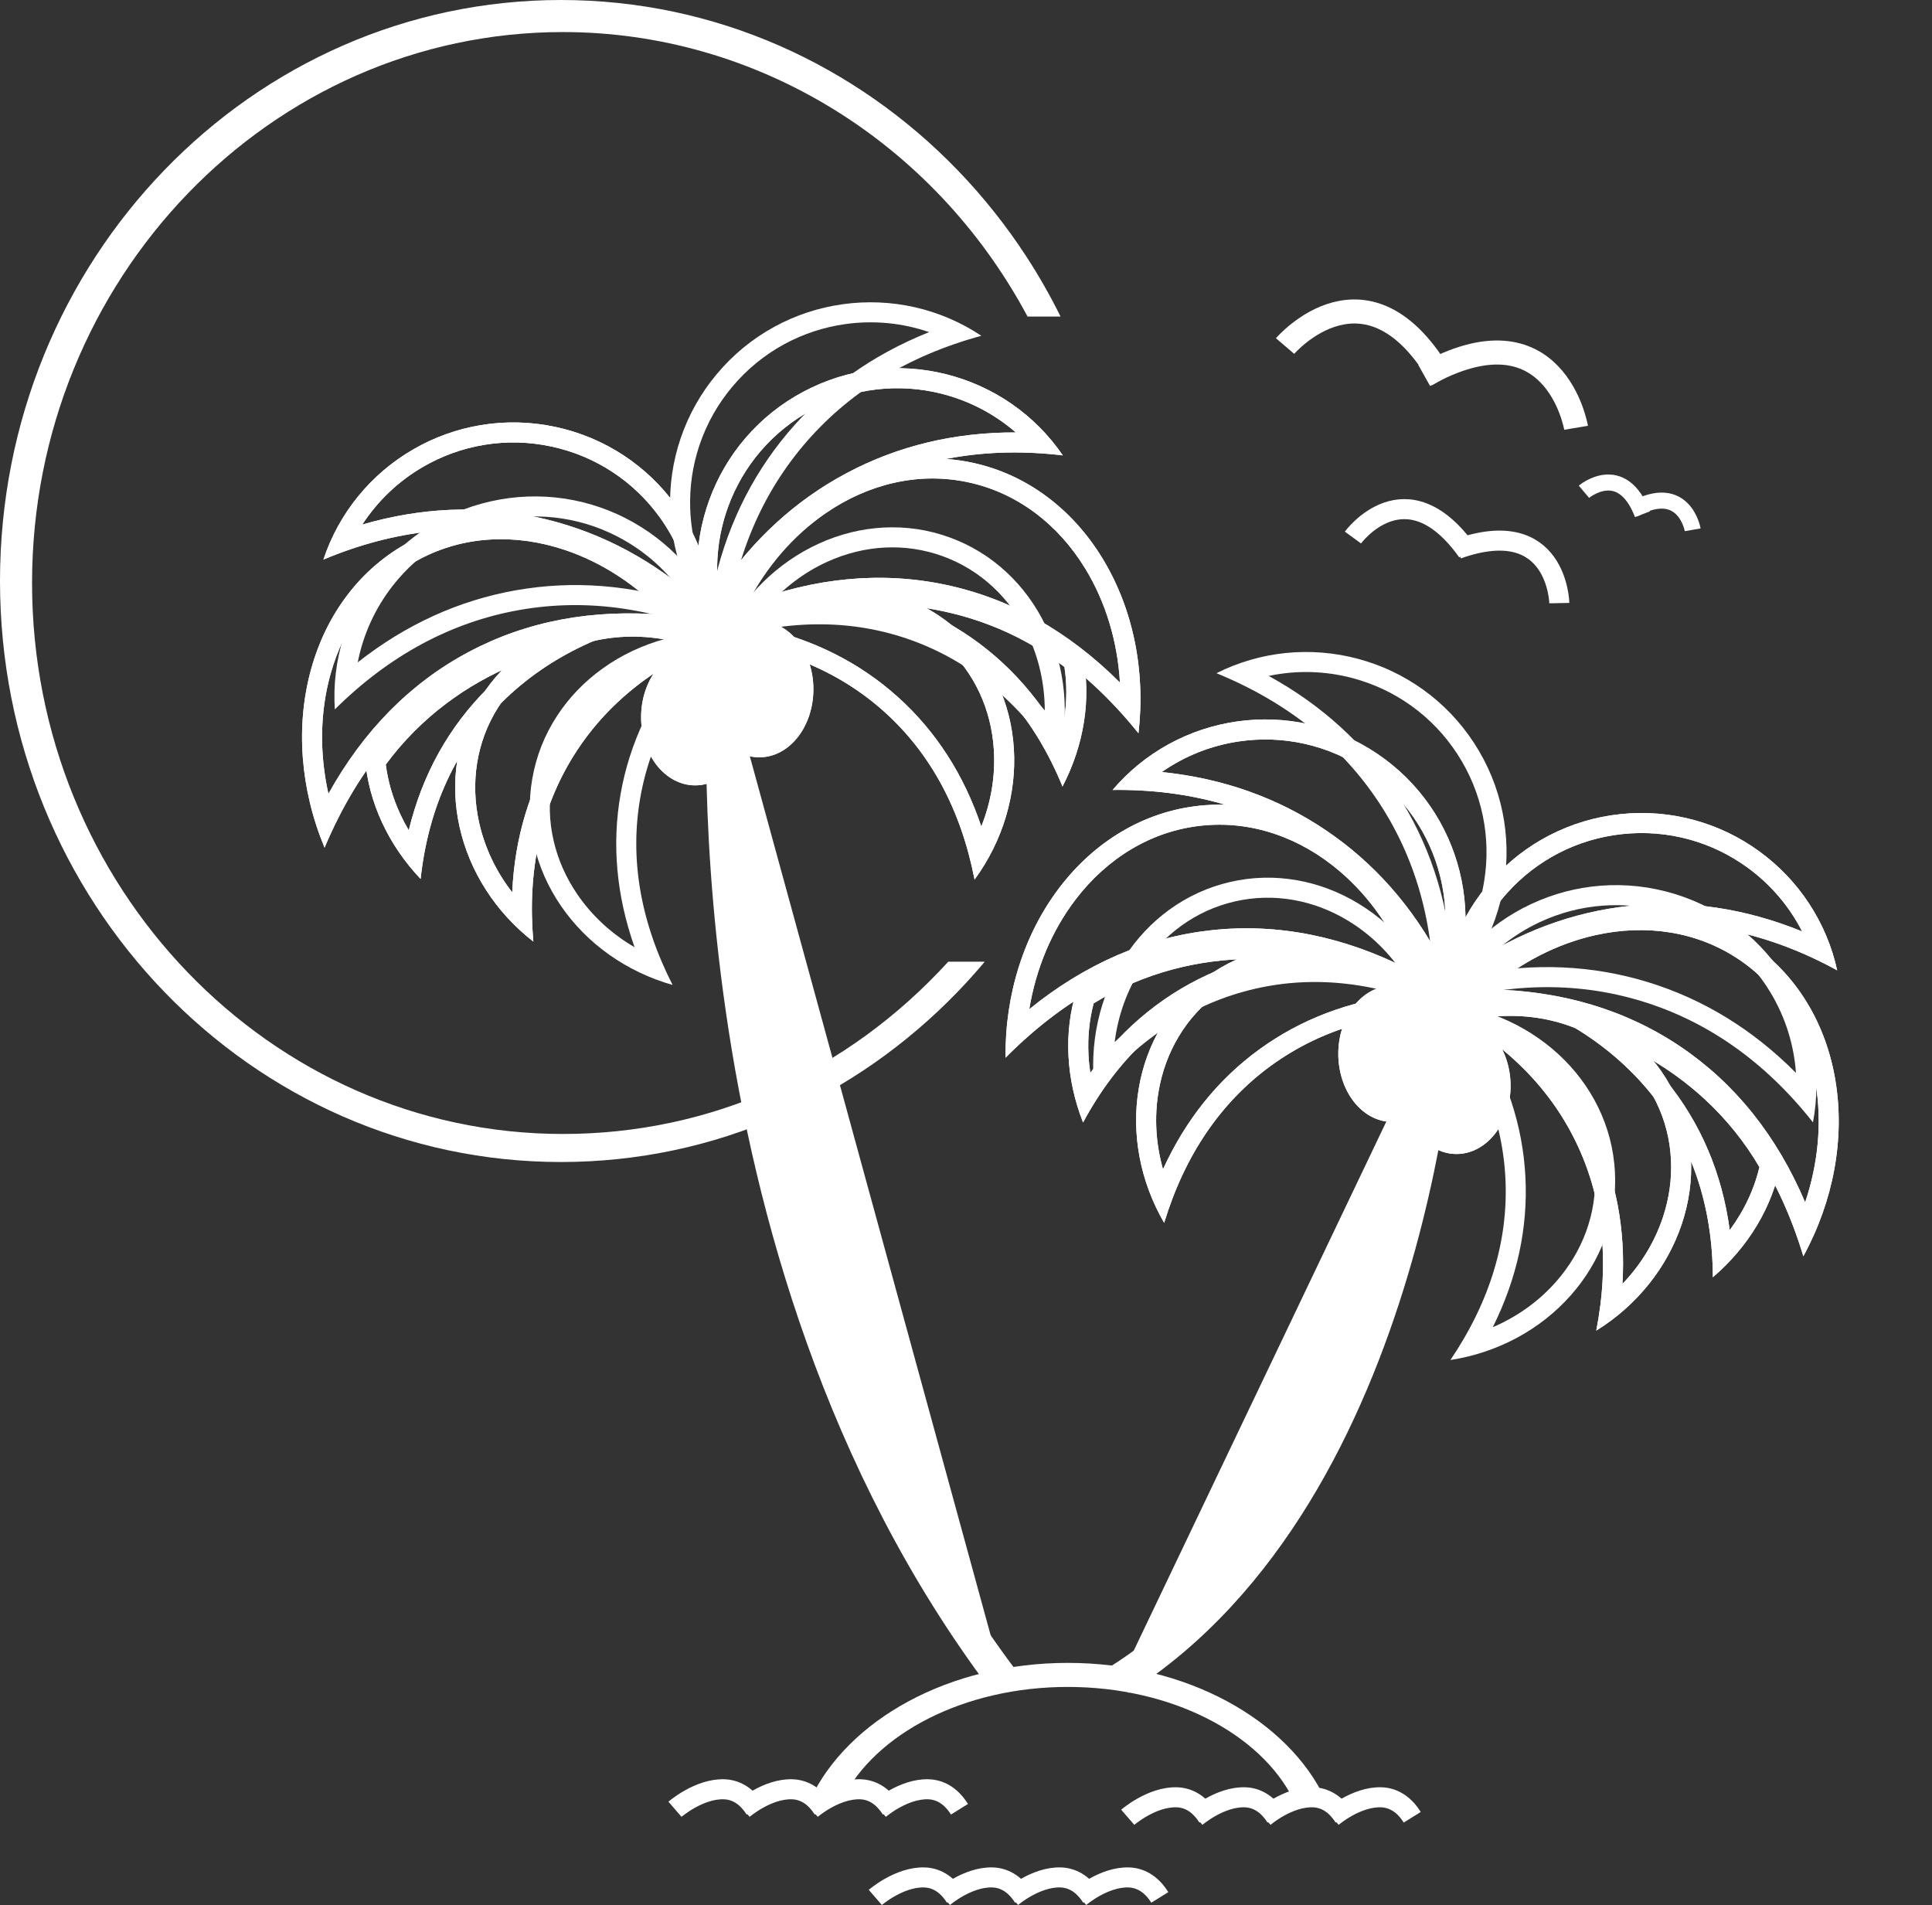 <svg
    xmlns="http://www.w3.org/2000/svg" width="482.173" height="475.419" viewBox="0 0 482.173 475.419">
  <rect x="0" y="0" width="482.173" height="475.419" fill="#333333" stroke="none"/>
  <g id="Group_1"
      transform="translate(1407 -579)">
    <g id="Subtraction_2"
        transform="translate(-1407 579)" fill="none">
      <path d="M140,290A135.4,135.4,0,0,1,85.506,278.6a138.55,138.55,0,0,1-23.782-13.369A142.306,142.306,0,0,1,41,247.531a145.056,145.056,0,0,1-17.095-21.46A146.979,146.979,0,0,1,2.844,174.222a151.549,151.549,0,0,1,0-58.444A146.979,146.979,0,0,1,23.91,63.929,145.056,145.056,0,0,1,41,42.469a142.305,142.305,0,0,1,20.72-17.706A138.546,138.546,0,0,1,85.506,11.395a135.81,135.81,0,0,1,108.988,0,138.572,138.572,0,0,1,23.781,13.369,142.249,142.249,0,0,1,20.72,17.706,145.055,145.055,0,0,1,17.095,21.46A146.742,146.742,0,0,1,264.688,79h-8.241C233.031,35.206,188.6,8,140.5,8,67.439,8,8,69.682,8,145.5S67.439,283,140.5,283c36.694,0,70.845-15.271,96.163-43h9.105c-2.171,2.592-4.45,5.125-6.773,7.53a142.306,142.306,0,0,1-20.72,17.706A138.579,138.579,0,0,1,194.494,278.6,135.4,135.4,0,0,1,140,290Z" stroke="none"/>
      <path d="M 140 290 C 130.501 290 121.008 289.009 111.785 287.054 C 102.794 285.148 93.952 282.306 85.506 278.605 C 77.209 274.97 69.207 270.472 61.725 265.236 C 54.314 260.05 47.342 254.093 41.005 247.531 C 34.668 240.967 28.916 233.747 23.91 226.071 C 18.855 218.322 14.512 210.035 11.002 201.441 C 7.428 192.688 4.683 183.53 2.844 174.222 C 0.957 164.67 -1.582845106895547e-05 154.838 -1.582845106895547e-05 145 C -1.582845106895547e-05 135.161 0.957 125.33 2.844 115.778 C 4.683 106.47 7.428 97.312 11.002 88.559 C 14.512 79.964 18.855 71.678 23.91 63.929 C 28.916 56.253 34.668 49.033 41.005 42.469 C 47.342 35.907 54.314 29.95 61.725 24.764 C 69.208 19.527 77.209 15.03 85.506 11.395 C 93.952 7.694 102.794 4.852 111.785 2.946 C 121.008 0.991 130.501 2.229817619081587e-05 140 2.229817619081587e-05 C 149.5 2.229817619081587e-05 158.993 0.991 168.215 2.946 C 177.206 4.852 186.048 7.694 194.494 11.395 C 202.792 15.03 210.793 19.528 218.275 24.764 C 225.689 29.952 232.661 35.909 238.995 42.469 C 245.332 49.033 251.083 56.253 256.09 63.929 C 259.23 68.743 262.123 73.814 264.688 79 L 256.448 79 C 233.031 35.206 188.603 8 140.5 8 C 67.439 8 8 69.682 8 145.5 C 8 221.318 67.439 283 140.5 283 C 177.194 283 211.345 267.729 236.663 240 L 245.768 240 C 243.597 242.592 241.318 245.125 238.995 247.531 C 232.658 254.093 225.686 260.05 218.275 265.236 C 210.793 270.472 202.792 274.97 194.494 278.605 C 186.048 282.306 177.206 285.148 168.215 287.054 C 158.993 289.009 149.5 290 140 290 Z" stroke="none" fill="#fff"/>
    </g>
    <g id="Subtraction_3"
        transform="translate(-1229.073 739.317) rotate(-168)" fill="none">
      <path d="M99.384,0h0C83.677,10.9,66.958,16.43,49.692,16.43S15.708,10.9,0,0A49.886,49.886,0,0,0,16.236,31.587,49.829,49.829,0,0,0,31.462,41a49.769,49.769,0,0,0,18.23,3.428A49.767,49.767,0,0,0,67.921,41a49.827,49.827,0,0,0,15.226-9.415A49.894,49.894,0,0,0,99.384,0Z" stroke="none"/>
      <path d="M 91.709 10.571 C 78.257 17.784 64.171 21.43 49.692 21.43 C 35.214 21.43 21.127 17.784 7.675 10.572 C 10.197 17.134 14.253 23.071 19.582 27.873 C 23.629 31.519 28.24 34.37 33.286 36.347 C 38.508 38.392 44.027 39.43 49.692 39.43 C 55.355 39.43 60.875 38.392 66.097 36.347 C 71.143 34.37 75.753 31.519 79.8 27.873 C 85.129 23.071 89.186 17.135 91.709 10.571 M 99.384 1.1444091796875e-05 L 99.384 0.002 C 98.036 12.151 92.27 23.368 83.147 31.588 C 78.651 35.638 73.529 38.805 67.921 41.002 C 62.115 43.276 55.982 44.43 49.692 44.43 C 43.401 44.43 37.267 43.276 31.462 41.002 C 25.854 38.805 20.731 35.638 16.236 31.587 C 7.113 23.368 1.346 12.151 -7.62939453125e-06 0.003 C 15.708 10.903 32.427 16.43 49.692 16.43 C 66.958 16.43 83.677 10.902 99.382 0.001 L 99.384 1.1444091796875e-05 Z" stroke="none" fill="#fff"/>
    </g>
    <g id="Subtraction_4"
        transform="translate(-1141.748 692.652) rotate(152)" fill="none">
      <path d="M99.384,0h0C83.677,10.9,66.958,16.43,49.692,16.43S15.708,10.9,0,0A49.886,49.886,0,0,0,16.236,31.587,49.829,49.829,0,0,0,31.462,41a49.769,49.769,0,0,0,18.23,3.428A49.767,49.767,0,0,0,67.921,41a49.827,49.827,0,0,0,15.226-9.415A49.894,49.894,0,0,0,99.384,0Z" stroke="none"/>
      <path d="M 91.709 10.571 C 78.257 17.784 64.171 21.43 49.692 21.43 C 35.214 21.43 21.127 17.784 7.675 10.572 C 10.197 17.134 14.253 23.071 19.582 27.873 C 23.629 31.519 28.24 34.37 33.286 36.347 C 38.508 38.392 44.027 39.43 49.692 39.43 C 55.355 39.43 60.875 38.392 66.097 36.347 C 71.143 34.37 75.753 31.519 79.8 27.873 C 85.129 23.071 89.186 17.135 91.709 10.571 M 99.384 3.814697265625e-06 L 99.384 0.002 C 98.036 12.151 92.27 23.368 83.147 31.588 C 78.651 35.638 73.529 38.805 67.921 41.002 C 62.115 43.276 55.982 44.43 49.692 44.43 C 43.401 44.43 37.267 43.276 31.462 41.002 C 25.854 38.805 20.731 35.638 16.236 31.587 C 7.113 23.368 1.346 12.151 -1.52587890625e-05 0.003 C 15.708 10.903 32.427 16.43 49.692 16.43 C 66.958 16.43 83.677 10.902 99.382 0.001 L 99.384 3.814697265625e-06 Z" stroke="none" fill="#fff"/>
    </g>
    <g id="Subtraction_5"
        transform="translate(-1229.415 739.194) rotate(152)" fill="none">
      <path d="M109.384,0l0,0C92.1,14.092,73.7,21.237,54.692,21.237S17.289,14.093,0,0c1.482,15.7,7.829,30.2,17.869,40.826A54.28,54.28,0,0,0,34.627,53a47.646,47.646,0,0,0,40.127,0A54.278,54.278,0,0,0,91.513,40.83C101.554,30.205,107.9,15.706,109.384,0Z" stroke="none"/>
      <path d="M 102.231 11.413 C 87.056 21.258 71.113 26.237 54.692 26.237 C 38.272 26.237 22.329 21.258 7.152 11.414 C 9.891 21.342 14.81 30.313 21.503 37.395 C 26.01 42.164 31.129 45.886 36.717 48.457 C 42.447 51.093 48.494 52.43 54.692 52.43 C 60.888 52.43 66.936 51.093 72.665 48.457 C 78.254 45.886 83.372 42.164 87.879 37.396 C 94.573 30.313 99.492 21.342 102.231 11.413 M 109.384 3.814697265625e-06 L 109.384 0.003 C 107.901 15.706 101.554 30.205 91.513 40.83 C 86.565 46.065 80.927 50.16 74.755 52.999 C 68.365 55.939 61.615 57.43 54.692 57.43 C 47.768 57.43 41.017 55.939 34.628 52.999 C 28.455 50.16 22.817 46.065 17.869 40.83 C 7.829 30.205 1.482 15.707 7.62939453125e-06 0.004 C 17.289 14.093 35.69 21.237 54.692 21.237 C 73.695 21.237 92.096 14.092 109.382 0.002 L 109.384 3.814697265625e-06 Z" stroke="none" fill="#fff"/>
    </g>
    <g id="Subtraction_6"
        transform="matrix(-0.53, 0.848, -0.848, -0.53, -1226.516, 738.194)" fill="none">
      <path d="M89.384,0h0C75.257,10.657,60.221,16.06,44.692,16.06S14.128,10.658,0,0A50.3,50.3,0,0,0,14.6,30.876a44.4,44.4,0,0,0,13.694,9.2,41.791,41.791,0,0,0,32.79,0,44.4,44.4,0,0,0,13.694-9.2A50.313,50.313,0,0,0,89.384,0Z" stroke="none"/>
      <path d="M 81.762 10.983 C 69.888 17.677 57.463 21.06 44.692 21.06 C 31.92 21.06 19.497 17.677 7.621 10.984 C 9.9 17.173 13.464 22.764 18.1 27.304 C 21.697 30.826 25.786 33.576 30.255 35.479 C 34.854 37.437 39.711 38.43 44.692 38.43 C 49.672 38.43 54.529 37.437 59.128 35.479 C 63.596 33.576 67.686 30.826 71.282 27.304 C 75.919 22.764 79.483 17.173 81.762 10.983 M 89.384 -3.814697265625e-06 L 89.384 0.002 C 88.172 11.877 82.986 22.842 74.781 30.877 C 70.737 34.836 66.13 37.932 61.087 40.079 C 55.865 42.302 50.349 43.43 44.692 43.43 C 39.034 43.43 33.518 42.302 28.296 40.079 C 23.253 37.932 18.645 34.835 14.602 30.876 C 6.397 22.842 1.211 11.878 7.62939453125e-06 0.003 C 14.128 10.658 29.164 16.06 44.692 16.06 C 60.221 16.06 75.257 10.657 89.383 0.001 L 89.384 -3.814697265625e-06 Z" stroke="none" fill="#fff"/>
    </g>
    <g id="Subtraction_7"
        transform="matrix(0.978, 0.208, -0.208, 0.978, -1217.9, 683.079)" fill="none">
      <path d="M109.384,57.43l0,0C92.1,43.337,73.7,36.193,54.691,36.193S17.289,43.337,0,57.426c1.482-15.7,7.829-30.2,17.869-40.826A54.28,54.28,0,0,1,34.627,4.43a47.646,47.646,0,0,1,40.127,0A54.278,54.278,0,0,1,91.513,16.6c10.041,10.625,16.388,25.124,17.871,40.827Z" stroke="none"/>
      <path d="M 102.231 46.017 C 99.492 36.088 94.572 27.117 87.879 20.034 C 83.372 15.265 78.254 11.544 72.665 8.973 C 66.936 6.337 60.888 5 54.691 5 C 48.494 5 42.447 6.337 36.717 8.973 C 31.129 11.544 26.01 15.266 21.503 20.034 C 14.81 27.117 9.891 36.087 7.152 46.016 C 22.329 36.171 38.272 31.193 54.691 31.193 C 71.113 31.193 87.056 36.171 102.231 46.017 M 109.384 57.43 L 109.382 57.428 C 92.096 43.337 73.695 36.193 54.691 36.193 C 35.69 36.193 17.289 43.337 4.909446033707354e-06 57.426 C 1.482 41.723 7.829 27.224 17.869 16.6 C 22.817 11.365 28.455 7.27 34.627 4.43 C 41.017 1.491 47.768 2.366083390370477e-05 54.691 2.366083390370477e-05 C 61.615 2.366083390370477e-05 68.365 1.491 74.755 4.43 C 80.927 7.27 86.565 11.364 91.513 16.6 C 101.554 27.224 107.901 41.724 109.384 57.427 L 109.384 57.43 Z" stroke="none" fill="#fff"/>
    </g>
    <g id="Subtraction_8"
        transform="translate(-1201.144 706.437) rotate(42)" fill="none">
      <path d="M89.384,43.43h0C75.257,32.773,60.221,27.37,44.692,27.37S14.128,32.772,0,43.427A50.3,50.3,0,0,1,14.6,12.553,44.4,44.4,0,0,1,28.3,3.35a41.791,41.791,0,0,1,32.79,0,44.4,44.4,0,0,1,13.694,9.2,50.313,50.313,0,0,1,14.6,30.874Z" stroke="none"/>
      <path d="M 81.762 32.446 C 79.483 26.257 75.919 20.665 71.282 16.126 C 67.686 12.604 63.596 9.853 59.128 7.951 C 54.529 5.993 49.672 5 44.692 5 C 39.711 5 34.854 5.993 30.255 7.951 C 25.786 9.853 21.697 12.604 18.1 16.126 C 13.464 20.666 9.9 26.256 7.621 32.446 C 19.497 25.752 31.92 22.37 44.692 22.37 C 57.463 22.37 69.887 25.753 81.762 32.446 M 89.384 43.43 L 89.383 43.428 C 75.257 32.773 60.221 27.37 44.692 27.37 C 29.164 27.37 14.128 32.772 4.339599399827421e-06 43.427 C 1.211 31.552 6.397 20.588 14.602 12.553 C 18.645 8.594 23.253 5.498 28.296 3.35 C 33.518 1.127 39.034 1.895446803246159e-05 44.692 1.895446803246159e-05 C 50.349 2.287801180500537e-06 55.865 1.127 61.087 3.35 C 66.13 5.498 70.737 8.594 74.781 12.553 C 82.986 20.588 88.172 31.553 89.384 43.427 L 89.384 43.43 Z" stroke="none" fill="#fff"/>
    </g>
    <g id="Subtraction_11"
        transform="translate(-1361.289 683.174) rotate(3)" fill="none">
      <path d="M65.209,111.927l0,0a52.691,52.691,0,0,1-10.35-13.576A46.865,46.865,0,0,1,49.8,82.768,78.99,78.99,0,0,1,66.337,63.833c15.5-12.891,35.765-19.992,60.222-21.105-1.528-1.3-3.132-2.561-4.768-3.751a59.07,59.07,0,0,1,6.5,3.524C109.356,46.53,94.2,54.687,83.242,66.748S66.216,94.008,65.209,111.924Z" stroke="none"/>
      <path d="M 61.618 99.952 C 64.265 85.853 70.269 73.59 79.541 63.385 C 81.489 61.241 83.56 59.213 85.749 57.303 C 79.841 60.146 74.43 63.606 69.534 67.678 C 63.91 72.354 59.039 77.793 55.035 83.865 C 55.795 88.035 57.219 92.114 59.278 96.014 C 59.989 97.36 60.77 98.674 61.618 99.952 M 65.209 111.927 L 65.207 111.925 C 60.968 107.896 57.486 103.328 54.857 98.349 C 52.232 93.378 50.531 88.136 49.799 82.768 C 54.264 75.615 59.828 69.245 66.337 63.833 C 81.84 50.942 102.102 43.841 126.559 42.728 C 125.032 41.43 123.428 40.167 121.791 38.976 C 124.03 40.015 126.215 41.201 128.288 42.5 C 109.356 46.53 94.201 54.687 83.242 66.748 C 72.283 78.809 66.216 94.008 65.209 111.924 L 65.209 111.927 Z" stroke="none" fill="#fff"/>
    </g>
    <g id="Subtraction_14"
        transform="translate(-1127.259 770.275) rotate(161)" fill="none">
      <path d="M15.409,0l0,0A52.692,52.692,0,0,0,5.058,13.578,46.865,46.865,0,0,0,0,29.159,78.99,78.99,0,0,0,16.538,48.094C32.041,60.985,52.3,68.086,76.76,69.2c-1.528,1.3-3.132,2.561-4.768,3.751a59.068,59.068,0,0,0,6.5-3.524C59.557,65.4,44.4,57.239,33.443,45.179S16.416,17.918,15.409,0Z" stroke="none"/>
      <path d="M 11.819 11.975 C 10.971 13.253 10.19 14.567 9.479 15.913 C 7.42 19.813 5.996 23.892 5.236 28.062 C 9.24 34.134 14.111 39.573 19.735 44.249 C 24.631 48.32 30.042 51.781 35.95 54.624 C 33.761 52.714 31.69 50.685 29.742 48.542 C 20.47 38.337 14.466 26.074 11.819 11.975 M 15.409 -1.52587890625e-05 L 15.409 0.003 C 16.416 17.918 22.484 33.118 33.443 45.179 C 44.402 57.239 59.557 65.397 78.488 69.426 C 76.416 70.726 74.23 71.912 71.992 72.951 C 73.629 71.76 75.233 70.497 76.76 69.199 C 52.302 68.086 32.041 60.985 16.538 48.094 C 10.029 42.682 4.465 36.311 -7.62939453125e-06 29.159 C 0.732 23.791 2.433 18.549 5.058 13.578 C 7.687 8.599 11.169 4.031 15.408 0.002 L 15.409 -1.52587890625e-05 Z" stroke="none" fill="#fff"/>
    </g>
    <g id="Subtraction_15"
        transform="translate(-1229.073 739.317) rotate(-168)" fill="none">
      <path d="M99.384,0h0C83.677,10.9,66.958,16.43,49.692,16.43S15.708,10.9,0,0A49.886,49.886,0,0,0,16.236,31.587,49.829,49.829,0,0,0,31.462,41a49.769,49.769,0,0,0,18.23,3.428A49.767,49.767,0,0,0,67.921,41a49.827,49.827,0,0,0,15.226-9.415A49.894,49.894,0,0,0,99.384,0Z" stroke="none"/>
      <path d="M 91.709 10.571 C 78.257 17.784 64.171 21.43 49.692 21.43 C 35.214 21.43 21.127 17.784 7.675 10.572 C 10.197 17.134 14.253 23.071 19.582 27.873 C 23.629 31.519 28.24 34.37 33.286 36.347 C 38.508 38.392 44.027 39.43 49.692 39.43 C 55.355 39.43 60.875 38.392 66.097 36.347 C 71.143 34.37 75.753 31.519 79.8 27.873 C 85.129 23.071 89.186 17.135 91.709 10.571 M 99.384 1.1444091796875e-05 L 99.384 0.002 C 98.036 12.151 92.27 23.368 83.147 31.588 C 78.651 35.638 73.529 38.805 67.921 41.002 C 62.115 43.276 55.982 44.43 49.692 44.43 C 43.401 44.43 37.267 43.276 31.462 41.002 C 25.854 38.805 20.731 35.638 16.236 31.587 C 7.113 23.368 1.346 12.151 -7.62939453125e-06 0.003 C 15.708 10.903 32.427 16.43 49.692 16.43 C 66.958 16.43 83.677 10.902 99.382 0.001 L 99.384 1.1444091796875e-05 Z" stroke="none" fill="#fff"/>
    </g>
    <g id="Subtraction_16"
        transform="translate(-1141.748 692.652) rotate(152)" fill="none">
      <path d="M99.384,0h0C83.677,10.9,66.958,16.43,49.692,16.43S15.708,10.9,0,0A49.886,49.886,0,0,0,16.236,31.587,49.829,49.829,0,0,0,31.462,41a49.769,49.769,0,0,0,18.23,3.428A49.767,49.767,0,0,0,67.921,41a49.827,49.827,0,0,0,15.226-9.415A49.894,49.894,0,0,0,99.384,0Z" stroke="none"/>
      <path d="M 91.709 10.571 C 78.257 17.784 64.171 21.43 49.692 21.43 C 35.214 21.43 21.127 17.784 7.675 10.572 C 10.197 17.134 14.253 23.071 19.582 27.873 C 23.629 31.519 28.24 34.37 33.286 36.347 C 38.508 38.392 44.027 39.43 49.692 39.43 C 55.355 39.43 60.875 38.392 66.097 36.347 C 71.143 34.37 75.753 31.519 79.8 27.873 C 85.129 23.071 89.186 17.135 91.709 10.571 M 99.384 3.814697265625e-06 L 99.384 0.002 C 98.036 12.151 92.27 23.368 83.147 31.588 C 78.651 35.638 73.529 38.805 67.921 41.002 C 62.115 43.276 55.982 44.43 49.692 44.43 C 43.401 44.43 37.267 43.276 31.462 41.002 C 25.854 38.805 20.731 35.638 16.236 31.587 C 7.113 23.368 1.346 12.151 -1.52587890625e-05 0.003 C 15.708 10.903 32.427 16.43 49.692 16.43 C 66.958 16.43 83.677 10.902 99.382 0.001 L 99.384 3.814697265625e-06 Z" stroke="none" fill="#fff"/>
    </g>
    <g id="Subtraction_17"
        transform="translate(-1229.415 739.194) rotate(152)" fill="none">
      <path d="M109.384,0l0,0C92.1,14.092,73.7,21.237,54.692,21.237S17.289,14.093,0,0c1.482,15.7,7.829,30.2,17.869,40.826A54.28,54.28,0,0,0,34.627,53a47.646,47.646,0,0,0,40.127,0A54.278,54.278,0,0,0,91.513,40.83C101.554,30.205,107.9,15.706,109.384,0Z" stroke="none"/>
      <path d="M 102.231 11.413 C 87.056 21.258 71.113 26.237 54.692 26.237 C 38.272 26.237 22.329 21.258 7.152 11.414 C 9.891 21.342 14.81 30.313 21.503 37.395 C 26.01 42.164 31.129 45.886 36.717 48.457 C 42.447 51.093 48.494 52.43 54.692 52.43 C 60.888 52.43 66.936 51.093 72.665 48.457 C 78.254 45.886 83.372 42.164 87.879 37.396 C 94.573 30.313 99.492 21.342 102.231 11.413 M 109.384 3.814697265625e-06 L 109.384 0.003 C 107.901 15.706 101.554 30.205 91.513 40.83 C 86.565 46.065 80.927 50.16 74.755 52.999 C 68.365 55.939 61.615 57.43 54.692 57.43 C 47.768 57.43 41.017 55.939 34.628 52.999 C 28.455 50.16 22.817 46.065 17.869 40.83 C 7.829 30.205 1.482 15.707 7.62939453125e-06 0.004 C 17.289 14.093 35.69 21.237 54.692 21.237 C 73.695 21.237 92.096 14.092 109.382 0.002 L 109.384 3.814697265625e-06 Z" stroke="none" fill="#fff"/>
    </g>
    <g id="Subtraction_18"
        transform="matrix(-0.53, 0.848, -0.848, -0.53, -1226.516, 738.194)" fill="none">
      <path d="M89.384,0h0C75.257,10.657,60.221,16.06,44.692,16.06S14.128,10.658,0,0A50.3,50.3,0,0,0,14.6,30.876a44.4,44.4,0,0,0,13.694,9.2,41.791,41.791,0,0,0,32.79,0,44.4,44.4,0,0,0,13.694-9.2A50.313,50.313,0,0,0,89.384,0Z" stroke="none"/>
      <path d="M 81.762 10.983 C 69.888 17.677 57.463 21.06 44.692 21.06 C 31.92 21.06 19.497 17.677 7.621 10.984 C 9.9 17.173 13.464 22.764 18.1 27.304 C 21.697 30.826 25.786 33.576 30.255 35.479 C 34.854 37.437 39.711 38.43 44.692 38.43 C 49.672 38.43 54.529 37.437 59.128 35.479 C 63.596 33.576 67.686 30.826 71.282 27.304 C 75.919 22.764 79.483 17.173 81.762 10.983 M 89.384 -3.814697265625e-06 L 89.384 0.002 C 88.172 11.877 82.986 22.842 74.781 30.877 C 70.737 34.836 66.13 37.932 61.087 40.079 C 55.865 42.302 50.349 43.43 44.692 43.43 C 39.034 43.43 33.518 42.302 28.296 40.079 C 23.253 37.932 18.645 34.835 14.602 30.876 C 6.397 22.842 1.211 11.878 7.62939453125e-06 0.003 C 14.128 10.658 29.164 16.06 44.692 16.06 C 60.221 16.06 75.257 10.657 89.383 0.001 L 89.384 -3.814697265625e-06 Z" stroke="none" fill="#fff"/>
    </g>
    <g id="Subtraction_19"
        transform="matrix(0.978, 0.208, -0.208, 0.978, -1217.9, 683.079)" fill="none">
      <path d="M109.384,57.43l0,0C92.1,43.337,73.7,36.193,54.691,36.193S17.289,43.337,0,57.426c1.482-15.7,7.829-30.2,17.869-40.826A54.28,54.28,0,0,1,34.627,4.43a47.646,47.646,0,0,1,40.127,0A54.278,54.278,0,0,1,91.513,16.6c10.041,10.625,16.388,25.124,17.871,40.827Z" stroke="none"/>
      <path d="M 102.231 46.017 C 99.492 36.088 94.572 27.117 87.879 20.034 C 83.372 15.265 78.254 11.544 72.665 8.973 C 66.936 6.337 60.888 5 54.691 5 C 48.494 5 42.447 6.337 36.717 8.973 C 31.129 11.544 26.01 15.266 21.503 20.034 C 14.81 27.117 9.891 36.087 7.152 46.016 C 22.329 36.171 38.272 31.193 54.691 31.193 C 71.113 31.193 87.056 36.171 102.231 46.017 M 109.384 57.43 L 109.382 57.428 C 92.096 43.337 73.695 36.193 54.691 36.193 C 35.69 36.193 17.289 43.337 4.909446033707354e-06 57.426 C 1.482 41.723 7.829 27.224 17.869 16.6 C 22.817 11.365 28.455 7.27 34.627 4.43 C 41.017 1.491 47.768 2.366083390370477e-05 54.691 2.366083390370477e-05 C 61.615 2.366083390370477e-05 68.365 1.491 74.755 4.43 C 80.927 7.27 86.565 11.364 91.513 16.6 C 101.554 27.224 107.901 41.724 109.384 57.427 L 109.384 57.43 Z" stroke="none" fill="#fff"/>
    </g>
    <g id="Subtraction_20"
        transform="translate(-1201.144 706.437) rotate(42)" fill="none">
      <path d="M89.384,43.43h0C75.257,32.773,60.221,27.37,44.692,27.37S14.128,32.772,0,43.427A50.3,50.3,0,0,1,14.6,12.553,44.4,44.4,0,0,1,28.3,3.35a41.791,41.791,0,0,1,32.79,0,44.4,44.4,0,0,1,13.694,9.2,50.313,50.313,0,0,1,14.6,30.874Z" stroke="none"/>
      <path d="M 81.762 32.446 C 79.483 26.257 75.919 20.665 71.282 16.126 C 67.686 12.604 63.596 9.853 59.128 7.951 C 54.529 5.993 49.672 5 44.692 5 C 39.711 5 34.854 5.993 30.255 7.951 C 25.786 9.853 21.697 12.604 18.1 16.126 C 13.464 20.666 9.9 26.256 7.621 32.446 C 19.497 25.752 31.92 22.37 44.692 22.37 C 57.463 22.37 69.887 25.753 81.762 32.446 M 89.384 43.43 L 89.383 43.428 C 75.257 32.773 60.221 27.37 44.692 27.37 C 29.164 27.37 14.128 32.772 4.339599399827421e-06 43.427 C 1.211 31.552 6.397 20.588 14.602 12.553 C 18.645 8.594 23.253 5.498 28.296 3.35 C 33.518 1.127 39.034 1.895446803246159e-05 44.692 1.895446803246159e-05 C 50.349 2.287801180500537e-06 55.865 1.127 61.087 3.35 C 66.13 5.498 70.737 8.594 74.781 12.553 C 82.986 20.588 88.172 31.553 89.384 43.427 L 89.384 43.43 Z" stroke="none" fill="#fff"/>
    </g>
    <g id="Subtraction_23"
        transform="translate(-1361.289 683.174) rotate(3)" fill="none">
      <path d="M65.209,111.927l0,0a52.691,52.691,0,0,1-10.35-13.576A46.865,46.865,0,0,1,49.8,82.768,78.99,78.99,0,0,1,66.337,63.833c15.5-12.891,35.765-19.992,60.222-21.105-1.528-1.3-3.132-2.561-4.768-3.751a59.07,59.07,0,0,1,6.5,3.524C109.356,46.53,94.2,54.687,83.242,66.748S66.216,94.008,65.209,111.924Z" stroke="none"/>
      <path d="M 61.618 99.952 C 64.265 85.853 70.269 73.59 79.541 63.385 C 81.489 61.241 83.56 59.213 85.749 57.303 C 79.841 60.146 74.43 63.606 69.534 67.678 C 63.91 72.354 59.039 77.793 55.035 83.865 C 55.795 88.035 57.219 92.114 59.278 96.014 C 59.989 97.36 60.77 98.674 61.618 99.952 M 65.209 111.927 L 65.207 111.925 C 60.968 107.896 57.486 103.328 54.857 98.349 C 52.232 93.378 50.531 88.136 49.799 82.768 C 54.264 75.615 59.828 69.245 66.337 63.833 C 81.84 50.942 102.102 43.841 126.559 42.728 C 125.032 41.43 123.428 40.167 121.791 38.976 C 124.03 40.015 126.215 41.201 128.288 42.5 C 109.356 46.53 94.201 54.687 83.242 66.748 C 72.283 78.809 66.216 94.008 65.209 111.924 L 65.209 111.927 Z" stroke="none" fill="#fff"/>
    </g>
    <g id="Subtraction_26"
        transform="translate(-1127.259 770.275) rotate(161)" fill="none">
      <path d="M15.409,0l0,0A52.692,52.692,0,0,0,5.058,13.578,46.865,46.865,0,0,0,0,29.159,78.99,78.99,0,0,0,16.538,48.094C32.041,60.985,52.3,68.086,76.76,69.2c-1.528,1.3-3.132,2.561-4.768,3.751a59.068,59.068,0,0,0,6.5-3.524C59.557,65.4,44.4,57.239,33.443,45.179S16.416,17.918,15.409,0Z" stroke="none"/>
      <path d="M 11.819 11.975 C 10.971 13.253 10.19 14.567 9.479 15.913 C 7.42 19.813 5.996 23.892 5.236 28.062 C 9.24 34.134 14.111 39.573 19.735 44.249 C 24.631 48.32 30.042 51.781 35.95 54.624 C 33.761 52.714 31.69 50.685 29.742 48.542 C 20.47 38.337 14.466 26.074 11.819 11.975 M 15.409 -1.52587890625e-05 L 15.409 0.003 C 16.416 17.918 22.484 33.118 33.443 45.179 C 44.402 57.239 59.557 65.397 78.488 69.426 C 76.416 70.726 74.23 71.912 71.992 72.951 C 73.629 71.76 75.233 70.497 76.76 69.199 C 52.302 68.086 32.041 60.985 16.538 48.094 C 10.029 42.682 4.465 36.311 -7.62939453125e-06 29.159 C 0.732 23.791 2.433 18.549 5.058 13.578 C 7.687 8.599 11.169 4.031 15.408 0.002 L 15.409 -1.52587890625e-05 Z" stroke="none" fill="#fff"/>
    </g>
    <g id="Subtraction_27"
        transform="translate(-1049.278 830.359) rotate(-123)" fill="none">
      <path d="M99.384,0h0C83.677,10.9,66.958,16.43,49.692,16.43S15.708,10.9,0,0A49.886,49.886,0,0,0,16.236,31.587,49.829,49.829,0,0,0,31.462,41a49.769,49.769,0,0,0,18.23,3.428A49.767,49.767,0,0,0,67.921,41a49.827,49.827,0,0,0,15.226-9.415A49.894,49.894,0,0,0,99.384,0Z" stroke="none"/>
      <path d="M 91.709 10.571 C 78.257 17.784 64.171 21.43 49.692 21.43 C 35.214 21.43 21.127 17.784 7.675 10.572 C 10.197 17.134 14.253 23.071 19.582 27.873 C 23.629 31.519 28.24 34.37 33.286 36.347 C 38.508 38.392 44.027 39.43 49.692 39.43 C 55.355 39.43 60.875 38.392 66.097 36.347 C 71.143 34.37 75.753 31.519 79.8 27.873 C 85.129 23.071 89.186 17.135 91.709 10.571 M 99.384 1.1444091796875e-05 L 99.384 0.002 C 98.036 12.151 92.27 23.368 83.147 31.588 C 78.651 35.638 73.529 38.805 67.921 41.002 C 62.115 43.276 55.982 44.43 49.692 44.43 C 43.401 44.43 37.267 43.276 31.462 41.002 C 25.854 38.805 20.731 35.638 16.236 31.587 C 7.113 23.368 1.346 12.151 -7.62939453125e-06 0.003 C 15.708 10.903 32.427 16.43 49.692 16.43 C 66.958 16.43 83.677 10.902 99.382 0.001 L 99.384 1.1444091796875e-05 Z" stroke="none" fill="#fff"/>
    </g>
    <g id="Subtraction_28"
        transform="translate(-954.533 859.109) rotate(-163)" fill="none">
      <path d="M99.384,0h0C83.677,10.9,66.958,16.43,49.692,16.43S15.708,10.9,0,0A49.886,49.886,0,0,0,16.236,31.587,49.829,49.829,0,0,0,31.462,41a49.769,49.769,0,0,0,18.23,3.428A49.767,49.767,0,0,0,67.921,41a49.827,49.827,0,0,0,15.226-9.415A49.894,49.894,0,0,0,99.384,0Z" stroke="none"/>
      <path d="M 91.709 10.571 C 78.257 17.784 64.171 21.43 49.692 21.43 C 35.214 21.43 21.127 17.784 7.675 10.572 C 10.197 17.134 14.253 23.071 19.582 27.873 C 23.629 31.519 28.24 34.37 33.286 36.347 C 38.508 38.392 44.027 39.43 49.692 39.43 C 55.355 39.43 60.875 38.392 66.097 36.347 C 71.143 34.37 75.753 31.519 79.8 27.873 C 85.129 23.071 89.186 17.135 91.709 10.571 M 99.384 3.814697265625e-06 L 99.384 0.002 C 98.036 12.151 92.27 23.368 83.147 31.588 C 78.651 35.638 73.529 38.805 67.921 41.002 C 62.115 43.276 55.982 44.43 49.692 44.43 C 43.401 44.43 37.267 43.276 31.462 41.002 C 25.854 38.805 20.731 35.638 16.236 31.587 C 7.113 23.368 1.346 12.151 -1.52587890625e-05 0.003 C 15.708 10.903 32.427 16.43 49.692 16.43 C 66.958 16.43 83.677 10.902 99.382 0.001 L 99.384 3.814697265625e-06 Z" stroke="none" fill="#fff"/>
    </g>
    <g id="Subtraction_29"
        transform="translate(-1046.676 831.372) rotate(167)" fill="none">
      <path d="M89.384,0h0C75.257,10.657,60.221,16.06,44.692,16.06S14.128,10.658,0,0A50.3,50.3,0,0,0,14.6,30.876a44.4,44.4,0,0,0,13.694,9.2,41.791,41.791,0,0,0,32.79,0,44.4,44.4,0,0,0,13.694-9.2A50.313,50.313,0,0,0,89.384,0Z" stroke="none"/>
      <path d="M 81.762 10.983 C 69.888 17.677 57.463 21.06 44.692 21.06 C 31.92 21.06 19.497 17.677 7.621 10.984 C 9.9 17.173 13.464 22.764 18.1 27.304 C 21.697 30.826 25.786 33.576 30.255 35.479 C 34.854 37.437 39.711 38.43 44.692 38.43 C 49.672 38.43 54.529 37.437 59.128 35.479 C 63.596 33.576 67.686 30.826 71.282 27.304 C 75.919 22.764 79.483 17.173 81.762 10.983 M 89.384 -3.814697265625e-06 L 89.384 0.002 C 88.172 11.877 82.986 22.842 74.781 30.877 C 70.737 34.836 66.13 37.932 61.087 40.079 C 55.865 42.302 50.349 43.43 44.692 43.43 C 39.034 43.43 33.518 42.302 28.296 40.079 C 23.253 37.932 18.645 34.835 14.602 30.876 C 6.397 22.842 1.211 11.878 7.62939453125e-06 0.003 C 14.128 10.658 29.164 16.06 44.692 16.06 C 60.221 16.06 75.257 10.657 89.383 0.001 L 89.384 -3.814697265625e-06 Z" stroke="none" fill="#fff"/>
    </g>
    <g id="Subtraction_30"
        transform="matrix(0.052, 0.999, -0.999, 0.052, -1006.28, 826.858)" fill="none">
      <path d="M89.384,43.43h0C75.257,32.773,60.221,27.37,44.692,27.37S14.128,32.772,0,43.427A50.3,50.3,0,0,1,14.6,12.553,44.4,44.4,0,0,1,28.3,3.35a41.791,41.791,0,0,1,32.79,0,44.4,44.4,0,0,1,13.694,9.2,50.313,50.313,0,0,1,14.6,30.874Z" stroke="none"/>
      <path d="M 81.762 32.446 C 79.483 26.257 75.919 20.665 71.282 16.126 C 67.686 12.604 63.596 9.853 59.128 7.951 C 54.529 5.993 49.672 5 44.692 5 C 39.711 5 34.854 5.993 30.255 7.951 C 25.786 9.853 21.697 12.604 18.1 16.126 C 13.464 20.666 9.9 26.256 7.621 32.446 C 19.497 25.752 31.92 22.37 44.692 22.37 C 57.463 22.37 69.887 25.753 81.762 32.446 M 89.384 43.43 L 89.383 43.428 C 75.257 32.773 60.221 27.37 44.692 27.37 C 29.164 27.37 14.128 32.772 4.339599399827421e-06 43.427 C 1.211 31.552 6.397 20.588 14.602 12.553 C 18.645 8.594 23.253 5.498 28.296 3.35 C 33.518 1.127 39.034 1.895446803246159e-05 44.692 1.895446803246159e-05 C 50.349 2.287801180500537e-06 55.865 1.127 61.087 3.35 C 66.13 5.498 70.737 8.594 74.781 12.553 C 82.986 20.588 88.172 31.553 89.384 43.427 L 89.384 43.43 Z" stroke="none" fill="#fff"/>
    </g>
    <g id="Subtraction_31"
        transform="translate(-1225.564 738.782) rotate(170)" fill="none">
      <path d="M99.384,0h0C83.677,10.9,66.958,16.43,49.692,16.43S15.708,10.9,0,0A49.886,49.886,0,0,0,16.236,31.587,49.829,49.829,0,0,0,31.462,41a49.769,49.769,0,0,0,18.23,3.428A49.767,49.767,0,0,0,67.921,41a49.827,49.827,0,0,0,15.226-9.415A49.894,49.894,0,0,0,99.384,0Z" stroke="none"/>
      <path d="M 91.709 10.571 C 78.257 17.784 64.171 21.43 49.692 21.43 C 35.214 21.43 21.127 17.784 7.675 10.572 C 10.197 17.134 14.253 23.071 19.582 27.873 C 23.629 31.519 28.24 34.37 33.286 36.347 C 38.508 38.392 44.027 39.43 49.692 39.43 C 55.355 39.43 60.875 38.392 66.097 36.347 C 71.143 34.37 75.753 31.519 79.8 27.873 C 85.129 23.071 89.186 17.135 91.709 10.571 M 99.384 1.1444091796875e-05 L 99.384 0.002 C 98.036 12.151 92.27 23.368 83.147 31.588 C 78.651 35.638 73.529 38.805 67.921 41.002 C 62.115 43.276 55.982 44.43 49.692 44.43 C 43.401 44.43 37.267 43.276 31.462 41.002 C 25.854 38.805 20.731 35.638 16.236 31.587 C 7.113 23.368 1.346 12.151 -7.62939453125e-06 0.003 C 15.708 10.903 32.427 16.43 49.692 16.43 C 66.958 16.43 83.677 10.902 99.382 0.001 L 99.384 1.1444091796875e-05 Z" stroke="none" fill="#fff"/>
    </g>
    <g id="Subtraction_32"
        transform="matrix(-0.643, 0.766, -0.766, -0.643, -1162.079, 662.803)" fill="none">
      <path d="M99.384,0h0C83.677,10.9,66.958,16.43,49.692,16.43S15.708,10.9,0,0A49.886,49.886,0,0,0,16.236,31.587,49.829,49.829,0,0,0,31.462,41a49.769,49.769,0,0,0,18.23,3.428A49.767,49.767,0,0,0,67.921,41a49.827,49.827,0,0,0,15.226-9.415A49.894,49.894,0,0,0,99.384,0Z" stroke="none"/>
      <path d="M 91.709 10.571 C 78.257 17.784 64.171 21.43 49.692 21.43 C 35.214 21.43 21.127 17.784 7.675 10.572 C 10.197 17.134 14.253 23.071 19.582 27.873 C 23.629 31.519 28.24 34.37 33.286 36.347 C 38.508 38.392 44.027 39.43 49.692 39.43 C 55.355 39.43 60.875 38.392 66.097 36.347 C 71.143 34.37 75.753 31.519 79.8 27.873 C 85.129 23.071 89.186 17.135 91.709 10.571 M 99.384 3.814697265625e-06 L 99.384 0.002 C 98.036 12.151 92.27 23.368 83.147 31.588 C 78.651 35.638 73.529 38.805 67.921 41.002 C 62.115 43.276 55.982 44.43 49.692 44.43 C 43.401 44.43 37.267 43.276 31.462 41.002 C 25.854 38.805 20.731 35.638 16.236 31.587 C 7.113 23.368 1.346 12.151 -1.52587890625e-05 0.003 C 15.708 10.903 32.427 16.43 49.692 16.43 C 66.958 16.43 83.677 10.902 99.382 0.001 L 99.384 3.814697265625e-06 Z" stroke="none" fill="#fff"/>
    </g>
    <g id="Subtraction_33"
        transform="translate(-1223.615 736.783) rotate(100)" fill="none">
      <path d="M89.384,0h0C75.257,10.657,60.221,16.06,44.692,16.06S14.128,10.658,0,0A50.3,50.3,0,0,0,14.6,30.876a44.4,44.4,0,0,0,13.694,9.2,41.791,41.791,0,0,0,32.79,0,44.4,44.4,0,0,0,13.694-9.2A50.313,50.313,0,0,0,89.384,0Z" stroke="none"/>
      <path d="M 81.762 10.983 C 69.888 17.677 57.463 21.06 44.692 21.06 C 31.92 21.06 19.497 17.677 7.621 10.984 C 9.9 17.173 13.464 22.764 18.1 27.304 C 21.697 30.826 25.786 33.576 30.255 35.479 C 34.854 37.437 39.711 38.43 44.692 38.43 C 49.672 38.43 54.529 37.437 59.128 35.479 C 63.596 33.576 67.686 30.826 71.282 27.304 C 75.919 22.764 79.483 17.173 81.762 10.983 M 89.384 -3.814697265625e-06 L 89.384 0.002 C 88.172 11.877 82.986 22.842 74.781 30.877 C 70.737 34.836 66.13 37.932 61.087 40.079 C 55.865 42.302 50.349 43.43 44.692 43.43 C 39.034 43.43 33.518 42.302 28.296 40.079 C 23.253 37.932 18.645 34.835 14.602 30.876 C 6.397 22.842 1.211 11.878 7.62939453125e-06 0.003 C 14.128 10.658 29.164 16.06 44.692 16.06 C 60.221 16.06 75.257 10.657 89.383 0.001 L 89.384 -3.814697265625e-06 Z" stroke="none" fill="#fff"/>
    </g>
    <g id="Subtraction_34"
        transform="translate(-1211.986 697.835) rotate(20)" fill="none">
      <path d="M89.384,43.43h0C75.257,32.773,60.221,27.37,44.692,27.37S14.128,32.772,0,43.427A50.3,50.3,0,0,1,14.6,12.553,44.4,44.4,0,0,1,28.3,3.35a41.791,41.791,0,0,1,32.79,0,44.4,44.4,0,0,1,13.694,9.2,50.313,50.313,0,0,1,14.6,30.874Z" stroke="none"/>
      <path d="M 81.762 32.446 C 79.483 26.257 75.919 20.665 71.282 16.126 C 67.686 12.604 63.596 9.853 59.128 7.951 C 54.529 5.993 49.672 5 44.692 5 C 39.711 5 34.854 5.993 30.255 7.951 C 25.786 9.853 21.697 12.604 18.1 16.126 C 13.464 20.666 9.9 26.256 7.621 32.446 C 19.497 25.752 31.92 22.37 44.692 22.37 C 57.463 22.37 69.887 25.753 81.762 32.446 M 89.384 43.43 L 89.383 43.428 C 75.257 32.773 60.221 27.37 44.692 27.37 C 29.164 27.37 14.128 32.772 4.339599399827421e-06 43.427 C 1.211 31.552 6.397 20.588 14.602 12.553 C 18.645 8.594 23.253 5.498 28.296 3.35 C 33.518 1.127 39.034 1.895446803246159e-05 44.692 1.895446803246159e-05 C 50.349 2.287801180500537e-06 55.865 1.127 61.087 3.35 C 66.13 5.498 70.737 8.594 74.781 12.553 C 82.986 20.588 88.172 31.553 89.384 43.427 L 89.384 43.43 Z" stroke="none" fill="#fff"/>
    </g>
    <g id="Subtraction_35"
        transform="translate(-1046.937 831.724) rotate(-146)" fill="none">
      <path d="M99.384,0h0C83.677,10.9,66.958,16.43,49.692,16.43S15.708,10.9,0,0A49.886,49.886,0,0,0,16.236,31.587,49.829,49.829,0,0,0,31.462,41a49.769,49.769,0,0,0,18.23,3.428A49.767,49.767,0,0,0,67.921,41a49.827,49.827,0,0,0,15.226-9.415A49.894,49.894,0,0,0,99.384,0Z" stroke="none"/>
      <path d="M 91.709 10.571 C 78.257 17.784 64.171 21.43 49.692 21.43 C 35.214 21.43 21.127 17.784 7.675 10.572 C 10.197 17.134 14.253 23.071 19.582 27.873 C 23.629 31.519 28.24 34.37 33.286 36.347 C 38.508 38.392 44.027 39.43 49.692 39.43 C 55.355 39.43 60.875 38.392 66.097 36.347 C 71.143 34.37 75.753 31.519 79.8 27.873 C 85.129 23.071 89.186 17.135 91.709 10.571 M 99.384 1.1444091796875e-05 L 99.384 0.002 C 98.036 12.151 92.27 23.368 83.147 31.588 C 78.651 35.638 73.529 38.805 67.921 41.002 C 62.115 43.276 55.982 44.43 49.692 44.43 C 43.401 44.43 37.267 43.276 31.462 41.002 C 25.854 38.805 20.731 35.638 16.236 31.587 C 7.113 23.368 1.346 12.151 -7.62939453125e-06 0.003 C 15.708 10.903 32.427 16.43 49.692 16.43 C 66.958 16.43 83.677 10.902 99.382 0.001 L 99.384 1.1444091796875e-05 Z" stroke="none" fill="#fff"/>
    </g>
    <g id="Subtraction_36"
        transform="matrix(-0.995, 0.105, -0.105, -0.995, -948.49, 821.169)" fill="none">
      <path d="M99.384,0h0C83.677,10.9,66.958,16.43,49.692,16.43S15.708,10.9,0,0A49.886,49.886,0,0,0,16.236,31.587,49.829,49.829,0,0,0,31.462,41a49.769,49.769,0,0,0,18.23,3.428A49.767,49.767,0,0,0,67.921,41a49.827,49.827,0,0,0,15.226-9.415A49.894,49.894,0,0,0,99.384,0Z" stroke="none"/>
      <path d="M 91.709 10.571 C 78.257 17.784 64.171 21.43 49.692 21.43 C 35.214 21.43 21.127 17.784 7.675 10.572 C 10.197 17.134 14.253 23.071 19.582 27.873 C 23.629 31.519 28.24 34.37 33.286 36.347 C 38.508 38.392 44.027 39.43 49.692 39.43 C 55.355 39.43 60.875 38.392 66.097 36.347 C 71.143 34.37 75.753 31.519 79.8 27.873 C 85.129 23.071 89.186 17.135 91.709 10.571 M 99.384 3.814697265625e-06 L 99.384 0.002 C 98.036 12.151 92.27 23.368 83.147 31.588 C 78.651 35.638 73.529 38.805 67.921 41.002 C 62.115 43.276 55.982 44.43 49.692 44.43 C 43.401 44.43 37.267 43.276 31.462 41.002 C 25.854 38.805 20.731 35.638 16.236 31.587 C 7.113 23.368 1.346 12.151 -1.52587890625e-05 0.003 C 15.708 10.903 32.427 16.43 49.692 16.43 C 66.958 16.43 83.677 10.902 99.382 0.001 L 99.384 3.814697265625e-06 Z" stroke="none" fill="#fff"/>
    </g>
    <g id="Subtraction_37"
        transform="matrix(-0.995, 0.105, -0.105, -0.995, -1047.208, 831.481)" fill="none">
      <path d="M109.384,0l0,0C92.1,14.092,73.7,21.237,54.692,21.237S17.289,14.093,0,0c1.482,15.7,7.829,30.2,17.869,40.826A54.28,54.28,0,0,0,34.627,53a47.646,47.646,0,0,0,40.127,0A54.278,54.278,0,0,0,91.513,40.83C101.554,30.205,107.9,15.706,109.384,0Z" stroke="none"/>
      <path d="M 102.231 11.413 C 87.056 21.258 71.113 26.237 54.692 26.237 C 38.272 26.237 22.329 21.258 7.152 11.414 C 9.891 21.342 14.81 30.313 21.503 37.395 C 26.01 42.164 31.129 45.886 36.717 48.457 C 42.447 51.093 48.494 52.43 54.692 52.43 C 60.888 52.43 66.936 51.093 72.665 48.457 C 78.254 45.886 83.372 42.164 87.879 37.396 C 94.573 30.313 99.492 21.342 102.231 11.413 M 109.384 3.814697265625e-06 L 109.384 0.003 C 107.901 15.706 101.554 30.205 91.513 40.83 C 86.565 46.065 80.927 50.16 74.755 52.999 C 68.365 55.939 61.615 57.43 54.692 57.43 C 47.768 57.43 41.017 55.939 34.628 52.999 C 28.455 50.16 22.817 46.065 17.869 40.83 C 7.829 30.205 1.482 15.707 7.62939453125e-06 0.004 C 17.289 14.093 35.69 21.237 54.692 21.237 C 73.695 21.237 92.096 14.092 109.382 0.002 L 109.384 3.814697265625e-06 Z" stroke="none" fill="#fff"/>
    </g>
    <g id="Subtraction_38"
        transform="translate(-1044.146 831.64) rotate(144)" fill="none">
      <path d="M89.384,0h0C75.257,10.657,60.221,16.06,44.692,16.06S14.128,10.658,0,0A50.3,50.3,0,0,0,14.6,30.876a44.4,44.4,0,0,0,13.694,9.2,41.791,41.791,0,0,0,32.79,0,44.4,44.4,0,0,0,13.694-9.2A50.313,50.313,0,0,0,89.384,0Z" stroke="none"/>
      <path d="M 81.762 10.983 C 69.888 17.677 57.463 21.06 44.692 21.06 C 31.92 21.06 19.497 17.677 7.621 10.984 C 9.9 17.173 13.464 22.764 18.1 27.304 C 21.697 30.826 25.786 33.576 30.255 35.479 C 34.854 37.437 39.711 38.43 44.692 38.43 C 49.672 38.43 54.529 37.437 59.128 35.479 C 63.596 33.576 67.686 30.826 71.282 27.304 C 75.919 22.764 79.483 17.173 81.762 10.983 M 89.384 -3.814697265625e-06 L 89.384 0.002 C 88.172 11.877 82.986 22.842 74.781 30.877 C 70.737 34.836 66.13 37.932 61.087 40.079 C 55.865 42.302 50.349 43.43 44.692 43.43 C 39.034 43.43 33.518 42.302 28.296 40.079 C 23.253 37.932 18.645 34.835 14.602 30.876 C 6.397 22.842 1.211 11.878 7.62939453125e-06 0.003 C 14.128 10.658 29.164 16.06 44.692 16.06 C 60.221 16.06 75.257 10.657 89.383 0.001 L 89.384 -3.814697265625e-06 Z" stroke="none" fill="#fff"/>
    </g>
    <g id="Subtraction_39"
        transform="matrix(0.829, 0.559, -0.559, 0.829, -1015.511, 783.766)" fill="none">
      <path d="M109.384,57.43l0,0C92.1,43.337,73.7,36.193,54.691,36.193S17.289,43.337,0,57.426c1.482-15.7,7.829-30.2,17.869-40.826A54.28,54.28,0,0,1,34.627,4.43a47.646,47.646,0,0,1,40.127,0A54.278,54.278,0,0,1,91.513,16.6c10.041,10.625,16.388,25.124,17.871,40.827Z" stroke="none"/>
      <path d="M 102.231 46.017 C 99.492 36.088 94.572 27.117 87.879 20.034 C 83.372 15.265 78.254 11.544 72.665 8.973 C 66.936 6.337 60.888 5 54.691 5 C 48.494 5 42.447 6.337 36.717 8.973 C 31.129 11.544 26.01 15.266 21.503 20.034 C 14.81 27.117 9.891 36.087 7.152 46.016 C 22.329 36.171 38.272 31.193 54.691 31.193 C 71.113 31.193 87.056 36.171 102.231 46.017 M 109.384 57.43 L 109.382 57.428 C 92.096 43.337 73.695 36.193 54.691 36.193 C 35.69 36.193 17.289 43.337 4.909446033707354e-06 57.426 C 1.482 41.723 7.829 27.224 17.869 16.6 C 22.817 11.365 28.455 7.27 34.627 4.43 C 41.017 1.491 47.768 2.366083390370477e-05 54.691 2.366083390370477e-05 C 61.615 2.366083390370477e-05 68.365 1.491 74.755 4.43 C 80.927 7.27 86.565 11.364 91.513 16.6 C 101.554 27.224 107.901 41.724 109.384 57.427 L 109.384 57.43 Z" stroke="none" fill="#fff"/>
    </g>
    <g id="Subtraction_40"
        transform="matrix(0.438, 0.899, -0.899, 0.438, -1008.725, 811.701)" fill="none">
      <path d="M89.384,43.43h0C75.257,32.773,60.221,27.37,44.692,27.37S14.128,32.772,0,43.427A50.3,50.3,0,0,1,14.6,12.553,44.4,44.4,0,0,1,28.3,3.35a41.791,41.791,0,0,1,32.79,0,44.4,44.4,0,0,1,13.694,9.2,50.313,50.313,0,0,1,14.6,30.874Z" stroke="none"/>
      <path d="M 81.762 32.446 C 79.483 26.257 75.919 20.665 71.282 16.126 C 67.686 12.604 63.596 9.853 59.128 7.951 C 54.529 5.993 49.672 5 44.692 5 C 39.711 5 34.854 5.993 30.255 7.951 C 25.786 9.853 21.697 12.604 18.1 16.126 C 13.464 20.666 9.9 26.256 7.621 32.446 C 19.497 25.752 31.92 22.37 44.692 22.37 C 57.463 22.37 69.887 25.753 81.762 32.446 M 89.384 43.43 L 89.383 43.428 C 75.257 32.773 60.221 27.37 44.692 27.37 C 29.164 27.37 14.128 32.772 4.339599399827421e-06 43.427 C 1.211 31.552 6.397 20.588 14.602 12.553 C 18.645 8.594 23.253 5.498 28.296 3.35 C 33.518 1.127 39.034 1.895446803246159e-05 44.692 1.895446803246159e-05 C 50.349 2.287801180500537e-06 55.865 1.127 61.087 3.35 C 66.13 5.498 70.737 8.594 74.781 12.553 C 82.986 20.588 88.172 31.553 89.384 43.427 L 89.384 43.43 Z" stroke="none" fill="#fff"/>
    </g>
    <g id="Subtraction_43"
        transform="translate(-1148.494 730.14) rotate(25)" fill="none">
      <path d="M65.209,111.927l0,0a52.691,52.691,0,0,1-10.35-13.576A46.865,46.865,0,0,1,49.8,82.768,78.99,78.99,0,0,1,66.337,63.833c15.5-12.891,35.765-19.992,60.222-21.105-1.528-1.3-3.132-2.561-4.768-3.751a59.07,59.07,0,0,1,6.5,3.524C109.356,46.53,94.2,54.687,83.242,66.748S66.216,94.008,65.209,111.924Z" stroke="none"/>
      <path d="M 61.618 99.952 C 64.265 85.853 70.269 73.59 79.541 63.385 C 81.489 61.241 83.56 59.213 85.749 57.303 C 79.841 60.146 74.43 63.606 69.534 67.678 C 63.91 72.354 59.039 77.793 55.035 83.865 C 55.795 88.035 57.219 92.114 59.278 96.014 C 59.989 97.36 60.77 98.674 61.618 99.952 M 65.209 111.927 L 65.207 111.925 C 60.968 107.896 57.486 103.328 54.857 98.349 C 52.232 93.378 50.531 88.136 49.799 82.768 C 54.264 75.615 59.828 69.245 66.337 63.833 C 81.84 50.942 102.102 43.841 126.559 42.728 C 125.032 41.43 123.428 40.167 121.791 38.976 C 124.03 40.015 126.215 41.201 128.288 42.5 C 109.356 46.53 94.201 54.687 83.242 66.748 C 72.283 78.809 66.216 94.008 65.209 111.924 L 65.209 111.927 Z" stroke="none" fill="#fff"/>
    </g>
    <g id="Subtraction_46"
        transform="translate(-964.133 898.568) rotate(-177)" fill="none">
      <path d="M15.409,0l0,0A52.692,52.692,0,0,0,5.058,13.578,46.865,46.865,0,0,0,0,29.159,78.99,78.99,0,0,0,16.538,48.094C32.041,60.985,52.3,68.086,76.76,69.2c-1.528,1.3-3.132,2.561-4.768,3.751a59.068,59.068,0,0,0,6.5-3.524C59.557,65.4,44.4,57.239,33.443,45.179S16.416,17.918,15.409,0Z" stroke="none"/>
      <path d="M 11.819 11.975 C 10.971 13.253 10.19 14.567 9.479 15.913 C 7.42 19.813 5.996 23.892 5.236 28.062 C 9.24 34.134 14.111 39.573 19.735 44.249 C 24.631 48.32 30.042 51.781 35.95 54.624 C 33.761 52.714 31.69 50.685 29.742 48.542 C 20.47 38.337 14.466 26.074 11.819 11.975 M 15.409 -1.52587890625e-05 L 15.409 0.003 C 16.416 17.918 22.484 33.118 33.443 45.179 C 44.402 57.239 59.557 65.397 78.488 69.426 C 76.416 70.726 74.23 71.912 71.992 72.951 C 73.629 71.76 75.233 70.497 76.76 69.199 C 52.302 68.086 32.041 60.985 16.538 48.094 C 10.029 42.682 4.465 36.311 -7.62939453125e-06 29.159 C 0.732 23.791 2.433 18.549 5.058 13.578 C 7.687 8.599 11.169 4.031 15.408 0.002 L 15.409 -1.52587890625e-05 Z" stroke="none" fill="#fff"/>
    </g>
    <g id="Subtraction_47"
        transform="translate(-1046.937 831.724) rotate(-146)" fill="none">
      <path d="M99.384,0h0C83.677,10.9,66.958,16.43,49.692,16.43S15.708,10.9,0,0A49.886,49.886,0,0,0,16.236,31.587,49.829,49.829,0,0,0,31.462,41a49.769,49.769,0,0,0,18.23,3.428A49.767,49.767,0,0,0,67.921,41a49.827,49.827,0,0,0,15.226-9.415A49.894,49.894,0,0,0,99.384,0Z" stroke="none"/>
      <path d="M 91.709 10.571 C 78.257 17.784 64.171 21.43 49.692 21.43 C 35.214 21.43 21.127 17.784 7.675 10.572 C 10.197 17.134 14.253 23.071 19.582 27.873 C 23.629 31.519 28.24 34.37 33.286 36.347 C 38.508 38.392 44.027 39.43 49.692 39.43 C 55.355 39.43 60.875 38.392 66.097 36.347 C 71.143 34.37 75.753 31.519 79.8 27.873 C 85.129 23.071 89.186 17.135 91.709 10.571 M 99.384 1.1444091796875e-05 L 99.384 0.002 C 98.036 12.151 92.27 23.368 83.147 31.588 C 78.651 35.638 73.529 38.805 67.921 41.002 C 62.115 43.276 55.982 44.43 49.692 44.43 C 43.401 44.43 37.267 43.276 31.462 41.002 C 25.854 38.805 20.731 35.638 16.236 31.587 C 7.113 23.368 1.346 12.151 -7.62939453125e-06 0.003 C 15.708 10.903 32.427 16.43 49.692 16.43 C 66.958 16.43 83.677 10.902 99.382 0.001 L 99.384 1.1444091796875e-05 Z" stroke="none" fill="#fff"/>
    </g>
    <g id="Subtraction_48"
        transform="matrix(-0.995, 0.105, -0.105, -0.995, -948.49, 821.169)" fill="none">
      <path d="M99.384,0h0C83.677,10.9,66.958,16.43,49.692,16.43S15.708,10.9,0,0A49.886,49.886,0,0,0,16.236,31.587,49.829,49.829,0,0,0,31.462,41a49.769,49.769,0,0,0,18.23,3.428A49.767,49.767,0,0,0,67.921,41a49.827,49.827,0,0,0,15.226-9.415A49.894,49.894,0,0,0,99.384,0Z" stroke="none"/>
      <path d="M 91.709 10.571 C 78.257 17.784 64.171 21.43 49.692 21.43 C 35.214 21.43 21.127 17.784 7.675 10.572 C 10.197 17.134 14.253 23.071 19.582 27.873 C 23.629 31.519 28.24 34.37 33.286 36.347 C 38.508 38.392 44.027 39.43 49.692 39.43 C 55.355 39.43 60.875 38.392 66.097 36.347 C 71.143 34.37 75.753 31.519 79.8 27.873 C 85.129 23.071 89.186 17.135 91.709 10.571 M 99.384 3.814697265625e-06 L 99.384 0.002 C 98.036 12.151 92.27 23.368 83.147 31.588 C 78.651 35.638 73.529 38.805 67.921 41.002 C 62.115 43.276 55.982 44.43 49.692 44.43 C 43.401 44.43 37.267 43.276 31.462 41.002 C 25.854 38.805 20.731 35.638 16.236 31.587 C 7.113 23.368 1.346 12.151 -1.52587890625e-05 0.003 C 15.708 10.903 32.427 16.43 49.692 16.43 C 66.958 16.43 83.677 10.902 99.382 0.001 L 99.384 3.814697265625e-06 Z" stroke="none" fill="#fff"/>
    </g>
    <g id="Subtraction_49"
        transform="matrix(-0.995, 0.105, -0.105, -0.995, -1047.208, 831.481)" fill="none">
      <path d="M109.384,0l0,0C92.1,14.092,73.7,21.237,54.692,21.237S17.289,14.093,0,0c1.482,15.7,7.829,30.2,17.869,40.826A54.28,54.28,0,0,0,34.627,53a47.646,47.646,0,0,0,40.127,0A54.278,54.278,0,0,0,91.513,40.83C101.554,30.205,107.9,15.706,109.384,0Z" stroke="none"/>
      <path d="M 102.231 11.413 C 87.056 21.258 71.113 26.237 54.692 26.237 C 38.272 26.237 22.329 21.258 7.152 11.414 C 9.891 21.342 14.81 30.313 21.503 37.395 C 26.01 42.164 31.129 45.886 36.717 48.457 C 42.447 51.093 48.494 52.43 54.692 52.43 C 60.888 52.43 66.936 51.093 72.665 48.457 C 78.254 45.886 83.372 42.164 87.879 37.396 C 94.573 30.313 99.492 21.342 102.231 11.413 M 109.384 3.814697265625e-06 L 109.384 0.003 C 107.901 15.706 101.554 30.205 91.513 40.83 C 86.565 46.065 80.927 50.16 74.755 52.999 C 68.365 55.939 61.615 57.43 54.692 57.43 C 47.768 57.43 41.017 55.939 34.628 52.999 C 28.455 50.16 22.817 46.065 17.869 40.83 C 7.829 30.205 1.482 15.707 7.62939453125e-06 0.004 C 17.289 14.093 35.69 21.237 54.692 21.237 C 73.695 21.237 92.096 14.092 109.382 0.002 L 109.384 3.814697265625e-06 Z" stroke="none" fill="#fff"/>
    </g>
    <g id="Subtraction_50"
        transform="translate(-1044.146 831.64) rotate(144)" fill="none">
      <path d="M89.384,0h0C75.257,10.657,60.221,16.06,44.692,16.06S14.128,10.658,0,0A50.3,50.3,0,0,0,14.6,30.876a44.4,44.4,0,0,0,13.694,9.2,41.791,41.791,0,0,0,32.79,0,44.4,44.4,0,0,0,13.694-9.2A50.313,50.313,0,0,0,89.384,0Z" stroke="none"/>
      <path d="M 81.762 10.983 C 69.888 17.677 57.463 21.06 44.692 21.06 C 31.92 21.06 19.497 17.677 7.621 10.984 C 9.9 17.173 13.464 22.764 18.1 27.304 C 21.697 30.826 25.786 33.576 30.255 35.479 C 34.854 37.437 39.711 38.43 44.692 38.43 C 49.672 38.43 54.529 37.437 59.128 35.479 C 63.596 33.576 67.686 30.826 71.282 27.304 C 75.919 22.764 79.483 17.173 81.762 10.983 M 89.384 -3.814697265625e-06 L 89.384 0.002 C 88.172 11.877 82.986 22.842 74.781 30.877 C 70.737 34.836 66.13 37.932 61.087 40.079 C 55.865 42.302 50.349 43.43 44.692 43.43 C 39.034 43.43 33.518 42.302 28.296 40.079 C 23.253 37.932 18.645 34.835 14.602 30.876 C 6.397 22.842 1.211 11.878 7.62939453125e-06 0.003 C 14.128 10.658 29.164 16.06 44.692 16.06 C 60.221 16.06 75.257 10.657 89.383 0.001 L 89.384 -3.814697265625e-06 Z" stroke="none" fill="#fff"/>
    </g>
    <g id="Subtraction_51"
        transform="matrix(0.829, 0.559, -0.559, 0.829, -1015.511, 783.766)" fill="none">
      <path d="M109.384,57.43l0,0C92.1,43.337,73.7,36.193,54.691,36.193S17.289,43.337,0,57.426c1.482-15.7,7.829-30.2,17.869-40.826A54.28,54.28,0,0,1,34.627,4.43a47.646,47.646,0,0,1,40.127,0A54.278,54.278,0,0,1,91.513,16.6c10.041,10.625,16.388,25.124,17.871,40.827Z" stroke="none"/>
      <path d="M 102.231 46.017 C 99.492 36.088 94.572 27.117 87.879 20.034 C 83.372 15.265 78.254 11.544 72.665 8.973 C 66.936 6.337 60.888 5 54.691 5 C 48.494 5 42.447 6.337 36.717 8.973 C 31.129 11.544 26.01 15.266 21.503 20.034 C 14.81 27.117 9.891 36.087 7.152 46.016 C 22.329 36.171 38.272 31.193 54.691 31.193 C 71.113 31.193 87.056 36.171 102.231 46.017 M 109.384 57.43 L 109.382 57.428 C 92.096 43.337 73.695 36.193 54.691 36.193 C 35.69 36.193 17.289 43.337 4.909446033707354e-06 57.426 C 1.482 41.723 7.829 27.224 17.869 16.6 C 22.817 11.365 28.455 7.27 34.627 4.43 C 41.017 1.491 47.768 2.366083390370477e-05 54.691 2.366083390370477e-05 C 61.615 2.366083390370477e-05 68.365 1.491 74.755 4.43 C 80.927 7.27 86.565 11.364 91.513 16.6 C 101.554 27.224 107.901 41.724 109.384 57.427 L 109.384 57.43 Z" stroke="none" fill="#fff"/>
    </g>
    <g id="Subtraction_52"
        transform="matrix(0.438, 0.899, -0.899, 0.438, -1008.725, 811.701)" fill="none">
      <path d="M89.384,43.43h0C75.257,32.773,60.221,27.37,44.692,27.37S14.128,32.772,0,43.427A50.3,50.3,0,0,1,14.6,12.553,44.4,44.4,0,0,1,28.3,3.35a41.791,41.791,0,0,1,32.79,0,44.4,44.4,0,0,1,13.694,9.2,50.313,50.313,0,0,1,14.6,30.874Z" stroke="none"/>
      <path d="M 81.762 32.446 C 79.483 26.257 75.919 20.665 71.282 16.126 C 67.686 12.604 63.596 9.853 59.128 7.951 C 54.529 5.993 49.672 5 44.692 5 C 39.711 5 34.854 5.993 30.255 7.951 C 25.786 9.853 21.697 12.604 18.1 16.126 C 13.464 20.666 9.9 26.256 7.621 32.446 C 19.497 25.752 31.92 22.37 44.692 22.37 C 57.463 22.37 69.887 25.753 81.762 32.446 M 89.384 43.43 L 89.383 43.428 C 75.257 32.773 60.221 27.37 44.692 27.37 C 29.164 27.37 14.128 32.772 4.339599399827421e-06 43.427 C 1.211 31.552 6.397 20.588 14.602 12.553 C 18.645 8.594 23.253 5.498 28.296 3.35 C 33.518 1.127 39.034 1.895446803246159e-05 44.692 1.895446803246159e-05 C 50.349 2.287801180500537e-06 55.865 1.127 61.087 3.35 C 66.13 5.498 70.737 8.594 74.781 12.553 C 82.986 20.588 88.172 31.553 89.384 43.427 L 89.384 43.43 Z" stroke="none" fill="#fff"/>
    </g>
    <g id="Subtraction_55"
        transform="translate(-1148.494 730.14) rotate(25)" fill="none">
      <path d="M65.209,111.927l0,0a52.691,52.691,0,0,1-10.35-13.576A46.865,46.865,0,0,1,49.8,82.768,78.99,78.99,0,0,1,66.337,63.833c15.5-12.891,35.765-19.992,60.222-21.105-1.528-1.3-3.132-2.561-4.768-3.751a59.07,59.07,0,0,1,6.5,3.524C109.356,46.53,94.2,54.687,83.242,66.748S66.216,94.008,65.209,111.924Z" stroke="none"/>
      <path d="M 61.618 99.952 C 64.265 85.853 70.269 73.59 79.541 63.385 C 81.489 61.241 83.56 59.213 85.749 57.303 C 79.841 60.146 74.43 63.606 69.534 67.678 C 63.91 72.354 59.039 77.793 55.035 83.865 C 55.795 88.035 57.219 92.114 59.278 96.014 C 59.989 97.36 60.77 98.674 61.618 99.952 M 65.209 111.927 L 65.207 111.925 C 60.968 107.896 57.486 103.328 54.857 98.349 C 52.232 93.378 50.531 88.136 49.799 82.768 C 54.264 75.615 59.828 69.245 66.337 63.833 C 81.84 50.942 102.102 43.841 126.559 42.728 C 125.032 41.43 123.428 40.167 121.791 38.976 C 124.03 40.015 126.215 41.201 128.288 42.5 C 109.356 46.53 94.201 54.687 83.242 66.748 C 72.283 78.809 66.216 94.008 65.209 111.924 L 65.209 111.927 Z" stroke="none" fill="#fff"/>
    </g>
    <g id="Subtraction_58"
        transform="translate(-964.133 898.568) rotate(-177)" fill="none">
      <path d="M15.409,0l0,0A52.692,52.692,0,0,0,5.058,13.578,46.865,46.865,0,0,0,0,29.159,78.99,78.99,0,0,0,16.538,48.094C32.041,60.985,52.3,68.086,76.76,69.2c-1.528,1.3-3.132,2.561-4.768,3.751a59.068,59.068,0,0,0,6.5-3.524C59.557,65.4,44.4,57.239,33.443,45.179S16.416,17.918,15.409,0Z" stroke="none"/>
      <path d="M 11.819 11.975 C 10.971 13.253 10.19 14.567 9.479 15.913 C 7.42 19.813 5.996 23.892 5.236 28.062 C 9.24 34.134 14.111 39.573 19.735 44.249 C 24.631 48.32 30.042 51.781 35.95 54.624 C 33.761 52.714 31.69 50.685 29.742 48.542 C 20.47 38.337 14.466 26.074 11.819 11.975 M 15.409 -1.52587890625e-05 L 15.409 0.003 C 16.416 17.918 22.484 33.118 33.443 45.179 C 44.402 57.239 59.557 65.397 78.488 69.426 C 76.416 70.726 74.23 71.912 71.992 72.951 C 73.629 71.76 75.233 70.497 76.76 69.199 C 52.302 68.086 32.041 60.985 16.538 48.094 C 10.029 42.682 4.465 36.311 -7.62939453125e-06 29.159 C 0.732 23.791 2.433 18.549 5.058 13.578 C 7.687 8.599 11.169 4.031 15.408 0.002 L 15.409 -1.52587890625e-05 Z" stroke="none" fill="#fff"/>
    </g>
    <path id="Path_9"
        d="M-1090.2,607.613s-11.661,145.606,69.458,253.509" transform="translate(-136 137)" fill="#fff" stroke="#fff" stroke-width="8"/>
    <path id="Path_10"
        d="M-1044.146,826.858s-6.235,121.034-80.334,168.264" transform="translate(-3 3)" fill="#fff" stroke="#fff" stroke-width="8"/>
    <g id="Ellipse_101"
        transform="translate(-1057 833)" fill="#fff" stroke="#fff" stroke-width="4">
      <ellipse cx="13.5" cy="17" rx="13.5" ry="17" stroke="none"/>
      <ellipse cx="13.5" cy="17" rx="11.5" ry="15" fill="none"/>
    </g>
    <g id="Ellipse_102"
        transform="translate(-1073 825)" fill="#fff" stroke="#fff" stroke-width="4">
      <ellipse cx="13.5" cy="17" rx="13.5" ry="17" stroke="none"/>
      <ellipse cx="13.5" cy="17" rx="11.5" ry="15" fill="none"/>
    </g>
    <g id="Subtraction_61"
        transform="translate(-1204.732 994)" fill="none">
      <path d="M8,34H0A48.573,48.573,0,0,1,9.81,20.331,63.543,63.543,0,0,1,24.5,9.572,78.4,78.4,0,0,1,43,2.527a90.46,90.46,0,0,1,42.466,0,78.415,78.415,0,0,1,18.5,7.044,63.517,63.517,0,0,1,14.691,10.759A48.567,48.567,0,0,1,128.464,34h-8a40.132,40.132,0,0,0-8.588-11.257,55.533,55.533,0,0,0-12.862-8.861,71.353,71.353,0,0,0-16.195-5.8,84.062,84.062,0,0,0-37.175,0,71.353,71.353,0,0,0-16.195,5.8,55.533,55.533,0,0,0-12.862,8.861A40.166,40.166,0,0,0,8,34Z" stroke="none"/>
      <path d="M 8 34.001 L 7.999 34.001 L 1.719526881061029e-05 34 C 2.314 29.098 5.615 24.499 9.81 20.331 C 13.961 16.208 18.904 12.588 24.502 9.572 C 30.166 6.52 36.39 4.15 42.999 2.527 C 49.832 0.85 56.976 1.974071165022906e-05 64.232 1.974071165022906e-05 C 71.488 1.974071165022906e-05 78.632 0.85 85.465 2.527 C 92.073 4.149 98.297 6.519 103.964 9.572 C 109.561 12.588 114.504 16.208 118.654 20.331 C 122.849 24.498 126.149 29.096 128.464 33.999 L 120.464 34 C 118.44 29.964 115.551 26.177 111.876 22.743 C 108.243 19.347 103.915 16.366 99.014 13.883 C 94.053 11.368 88.604 9.416 82.82 8.081 C 76.839 6.7 70.585 6 64.232 6 C 57.879 6 51.625 6.7 45.644 8.081 C 39.86 9.416 34.411 11.368 29.45 13.883 C 24.549 16.366 20.222 19.347 16.588 22.743 C 12.915 26.177 10.025 29.964 8 34 L 8 34.001 Z" stroke="none" fill="#fff"/>
    </g>
    <path id="Path_11"
        d="M-1359.545,1104.529s5.993-5.187,12.265-4.985c2.622.081,5.488,1.373,7.735,4.985" transform="translate(121 -74)" fill="none" stroke="#fff" stroke-width="5"/>
    <path id="Path_12"
        d="M-1359.545,1104.529s5.993-5.187,12.265-4.985c2.622.081,5.488,1.373,7.735,4.985" transform="translate(138 -74)" fill="none" stroke="#fff" stroke-width="5"/>
    <path id="Path_13"
        d="M-1359.545,1104.529s5.993-5.187,12.265-4.985c2.622.081,5.488,1.373,7.735,4.985" transform="translate(155 -74)" fill="none" stroke="#fff" stroke-width="5"/>
    <path id="Path_14"
        d="M-1359.545,1104.529s5.993-5.187,12.265-4.985c2.622.081,5.488,1.373,7.735,4.985" transform="translate(172 -74)" fill="none" stroke="#fff" stroke-width="5"/>
    <path id="Path_15"
        d="M-1359.545,1104.529s5.993-5.187,12.265-4.985c2.622.081,5.488,1.373,7.735,4.985" transform="translate(171 -52)" fill="none" stroke="#fff" stroke-width="5"/>
    <path id="Path_16"
        d="M-1359.545,1104.529s5.993-5.187,12.265-4.985c2.622.081,5.488,1.373,7.735,4.985" transform="translate(188 -52)" fill="none" stroke="#fff" stroke-width="5"/>
    <path id="Path_17"
        d="M-1359.545,1104.529s5.993-5.187,12.265-4.985c2.622.081,5.488,1.373,7.735,4.985" transform="translate(205 -52)" fill="none" stroke="#fff" stroke-width="5"/>
    <path id="Path_18"
        d="M-1359.545,1104.529s5.993-5.187,12.265-4.985c2.622.081,5.488,1.373,7.735,4.985" transform="translate(222 -52)" fill="none" stroke="#fff" stroke-width="5"/>
    <path id="Path_19"
        d="M-1359.545,1104.529s5.993-5.187,12.265-4.985c2.622.081,5.488,1.373,7.735,4.985" transform="translate(234 -72)" fill="none" stroke="#fff" stroke-width="5"/>
    <path id="Path_20"
        d="M-1359.545,1104.529s5.993-5.187,12.265-4.985c2.622.081,5.488,1.373,7.735,4.985" transform="translate(251 -72)" fill="none" stroke="#fff" stroke-width="5"/>
    <path id="Path_21"
        d="M-1359.545,1104.529s5.993-5.187,12.265-4.985c2.622.081,5.488,1.373,7.735,4.985" transform="translate(268 -72)" fill="none" stroke="#fff" stroke-width="5"/>
    <path id="Path_22"
        d="M-1359.545,1104.529s5.993-5.187,12.265-4.985c2.622.081,5.488,1.373,7.735,4.985" transform="translate(285 -72)" fill="none" stroke="#fff" stroke-width="5"/>
    <path id="Path_23"
        d="M-1655.2,1201.97s15.207-27.913,40.091,0" transform="matrix(0.978, 0.208, -0.208, 0.978, 782.516, -165.884)" fill="none" stroke="#fff" stroke-width="6"/>
    <path id="Path_24"
        d="M0,0S15.207,27.913,40.091,0" transform="translate(-1013.654 685.759) rotate(-161)" fill="none" stroke="#fff" stroke-width="6"/>
    <path id="Path_26"
        d="M0,0S10.918,19.551,28.784,0" transform="translate(-1017.835 729.514) rotate(-152)" fill="none" stroke="#fff" stroke-width="5"/>
    <path id="Path_27"
        d="M0,8.69s10.918-19.551,28.784,0" transform="translate(-1068.287 704.524) rotate(7)" fill="none" stroke="#fff" stroke-width="5"/>
    <path id="Path_29"
        d="M0,4.785s5.933-10.766,15.641,0" transform="matrix(0.934, 0.358, -0.358, 0.934, -1009.978, 697.261)" fill="none" stroke="#fff" stroke-width="4"/>
    <path id="Path_30"
        d="M0,0S5.933,10.766,15.641,0" transform="matrix(-0.946, -0.326, 0.326, -0.946, -984.548, 711.22)" fill="none" stroke="#fff" stroke-width="4"/>
    <g id="Ellipse_105"
        transform="translate(-1247 741)" fill="#fff" stroke="#fff" stroke-width="4">
      <ellipse cx="13.5" cy="17" rx="13.5" ry="17" stroke="none"/>
      <ellipse cx="13.5" cy="17" rx="11.5" ry="15" fill="none"/>
    </g>
    <g id="Ellipse_106"
        transform="translate(-1231 734)" fill="#fff" stroke="#fff" stroke-width="4">
      <ellipse cx="13.5" cy="17" rx="13.5" ry="17" stroke="none"/>
      <ellipse cx="13.5" cy="17" rx="11.5" ry="15" fill="none"/>
    </g>
  </g>
</svg>
